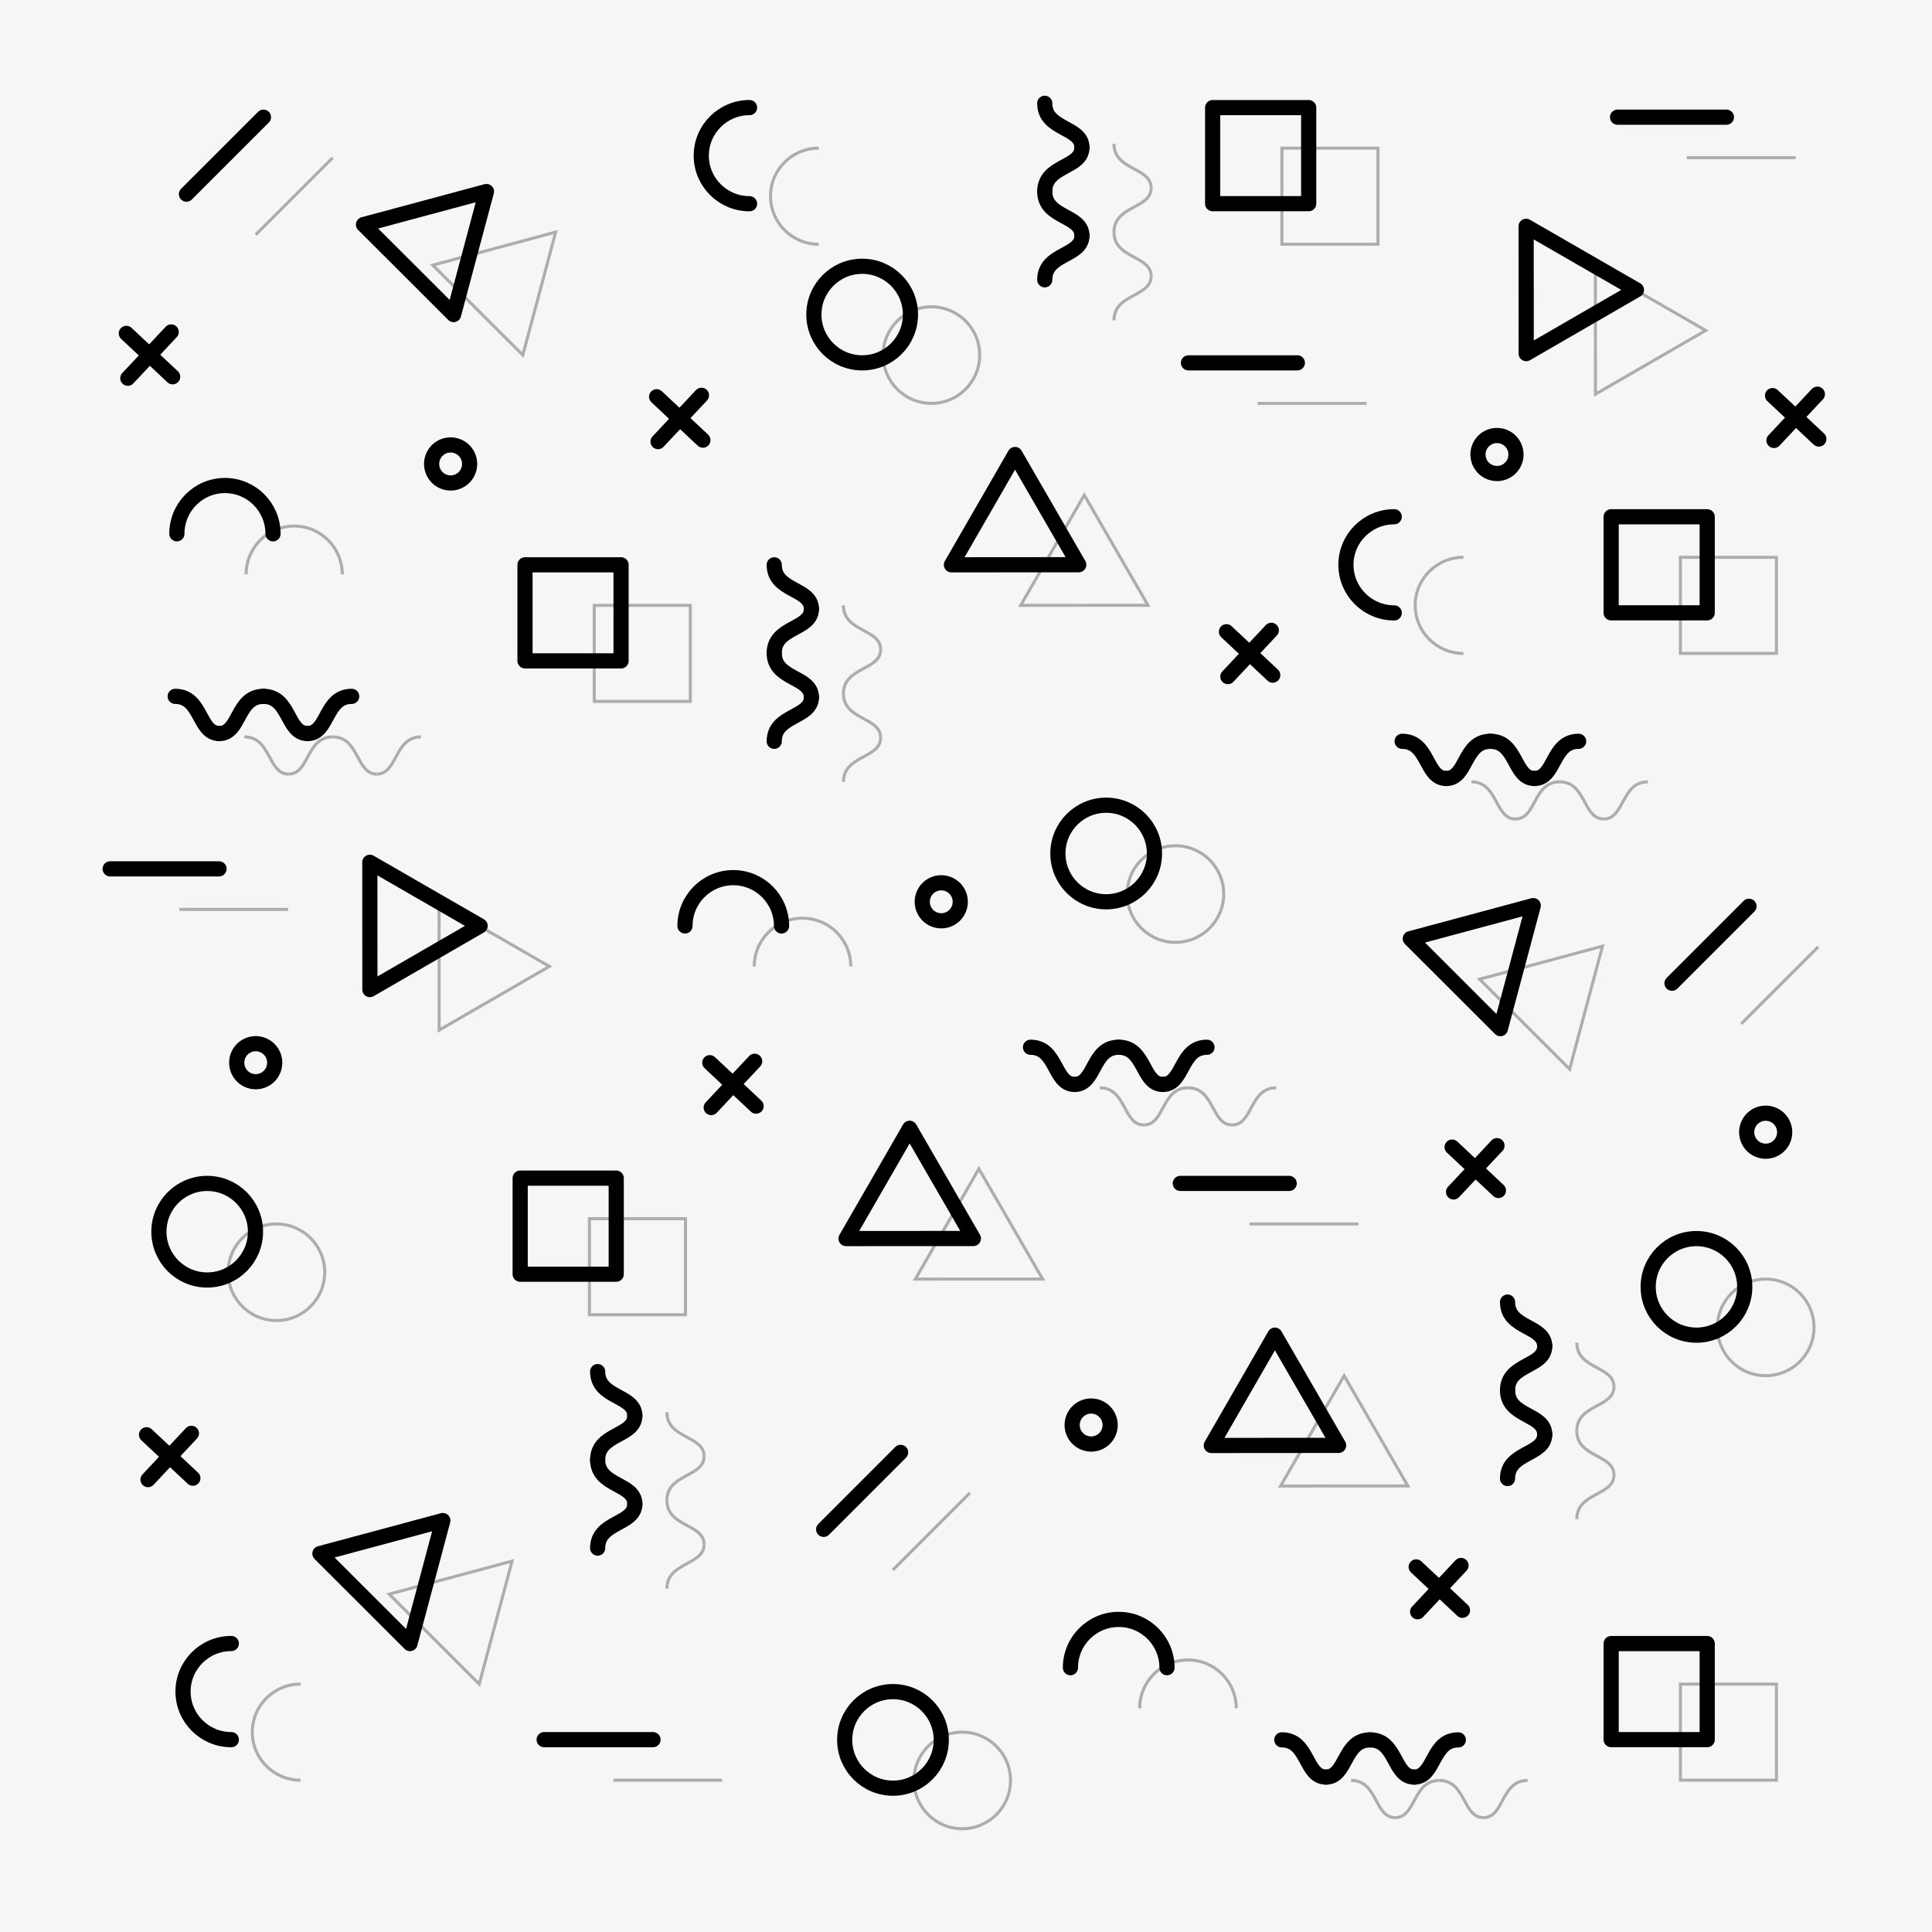 <?xml version="1.0" encoding="UTF-8"?>
<svg id="Layer_2" data-name="Layer 2" xmlns="http://www.w3.org/2000/svg" viewBox="0 0 636.6 636.61">
  <defs>
    <style>
      .cls-1 {
        stroke-miterlimit: 10;
      }

      .cls-1, .cls-2 {
        fill: none;
        stroke: #000;
      }

      .cls-3 {
        fill: #f6f6f6;
      }

      .cls-2 {
        stroke-linecap: round;
        stroke-linejoin: round;
        stroke-width: 5px;
      }

      .cls-4 {
        opacity: .3;
      }
    </style>
  </defs>
  <g id="Layer_1-2" data-name="Layer 1">
    <rect class="cls-3" width="636.6" height="636.61"/>
    <g>
      <line class="cls-2" x1="231.61" y1="145.03" x2="216.36" y2="130.73"/>
      <line class="cls-2" x1="216.83" y1="145.51" x2="231.14" y2="130.25"/>
    </g>
    <g>
      <line class="cls-2" x1="249.13" y1="364.47" x2="233.88" y2="350.16"/>
      <line class="cls-2" x1="234.35" y1="364.94" x2="248.66" y2="349.69"/>
    </g>
    <g>
      <line class="cls-2" x1="63.55" y1="487.07" x2="48.29" y2="472.76"/>
      <line class="cls-2" x1="48.77" y1="487.54" x2="63.07" y2="472.29"/>
    </g>
    <g>
      <line class="cls-2" x1="56.89" y1="124.15" x2="41.63" y2="109.85"/>
      <line class="cls-2" x1="42.11" y1="124.63" x2="56.41" y2="109.38"/>
    </g>
    <g>
      <line class="cls-2" x1="599.31" y1="144.66" x2="584.06" y2="130.35"/>
      <line class="cls-2" x1="584.53" y1="145.13" x2="598.83" y2="129.88"/>
    </g>
    <g>
      <line class="cls-2" x1="419.37" y1="222.46" x2="404.12" y2="208.16"/>
      <line class="cls-2" x1="404.59" y1="222.94" x2="418.9" y2="207.69"/>
    </g>
    <g>
      <line class="cls-2" x1="493.73" y1="392.27" x2="478.48" y2="377.97"/>
      <line class="cls-2" x1="478.95" y1="392.75" x2="493.26" y2="377.5"/>
    </g>
    <g>
      <line class="cls-2" x1="481.89" y1="530.6" x2="466.64" y2="516.3"/>
      <line class="cls-2" x1="467.11" y1="531.08" x2="481.41" y2="515.83"/>
    </g>
    <polygon class="cls-2" points="344.95 167.93 334.45 149.76 323.98 167.94 313.5 186.11 334.48 186.09 355.45 186.08 344.95 167.93"/>
    <polygon class="cls-2" points="310.23 389.93 299.73 371.77 289.26 389.94 278.78 408.11 299.76 408.1 320.73 408.09 310.23 389.93"/>
    <polygon class="cls-2" points="430.58 458.1 420.08 439.94 409.61 458.11 399.13 476.29 420.1 476.27 441.08 476.26 430.58 458.1"/>
    <polygon class="cls-2" points="499.8 318.67 505.21 298.4 484.96 303.85 464.7 309.29 479.54 324.11 494.38 338.94 499.8 318.67"/>
    <polygon class="cls-2" points="154.87 83.38 160.29 63.11 140.03 68.56 119.77 74 134.62 88.82 149.46 103.65 154.87 83.38"/>
    <polygon class="cls-2" points="140.51 521.29 145.92 501.02 125.67 506.47 105.41 511.91 120.25 526.73 135.09 541.56 140.51 521.29"/>
    <polygon class="cls-2" points="521.05 106.02 539.21 95.52 521.04 85.05 502.86 74.57 502.88 95.54 502.89 116.52 521.05 106.02"/>
    <polygon class="cls-2" points="140.04 315.57 158.2 305.07 140.03 294.6 121.86 284.12 121.87 305.1 121.88 326.07 140.04 315.57"/>
    <path class="cls-2" d="M380.4,281.23c0,8.79-7.12,15.91-15.91,15.91s-15.91-7.12-15.91-15.91,7.12-15.91,15.91-15.91,15.91,7.12,15.91,15.91Z"/>
    <path class="cls-2" d="M300,103.65c0,8.79-7.12,15.91-15.91,15.91s-15.91-7.12-15.91-15.91,7.13-15.91,15.91-15.91,15.91,7.12,15.91,15.91Z"/>
    <path class="cls-2" d="M310.15,573.3c0,8.79-7.12,15.91-15.91,15.91s-15.91-7.12-15.91-15.91,7.13-15.91,15.91-15.91,15.91,7.12,15.91,15.91Z"/>
    <path class="cls-2" d="M352.71,549.51c0-8.79,7.13-15.91,15.91-15.91s15.91,7.12,15.91,15.91"/>
    <path class="cls-2" d="M225.7,305.1c0-8.79,7.13-15.91,15.91-15.91s15.91,7.12,15.91,15.91"/>
    <path class="cls-2" d="M58.28,175.89c0-8.79,7.09-15.91,15.84-15.91s15.84,7.12,15.84,15.91"/>
    <path class="cls-2" d="M459.4,201.95c-8.79,0-15.91-7.09-15.91-15.84s7.12-15.84,15.91-15.84"/>
    <path class="cls-2" d="M76.22,573.22c-8.79,0-15.91-7.09-15.91-15.84s7.12-15.84,15.91-15.84"/>
    <path class="cls-2" d="M246.98,67.13c-8.79,0-15.91-7.09-15.91-15.84s7.12-15.84,15.91-15.84"/>
    <path class="cls-2" d="M84.18,405.85c0,8.79-7.12,15.91-15.91,15.91s-15.91-7.12-15.91-15.91,7.13-15.91,15.91-15.91,15.91,7.12,15.91,15.91Z"/>
    <path class="cls-2" d="M574.9,424.03c0,8.79-7.12,15.91-15.91,15.91s-15.91-7.12-15.91-15.91,7.12-15.91,15.91-15.91,15.91,7.12,15.91,15.91Z"/>
    <rect class="cls-2" x="530.88" y="170.28" width="31.65" height="31.65"/>
    <rect class="cls-2" x="172.99" y="186.11" width="31.65" height="31.65"/>
    <rect class="cls-2" x="171.4" y="388.2" width="31.65" height="31.65"/>
    <rect class="cls-2" x="530.88" y="541.56" width="31.65" height="31.65"/>
    <rect class="cls-2" x="399.57" y="35.46" width="31.65" height="31.65"/>
    <g>
      <path class="cls-2" d="M354.09,357.32c-6.91,0-5.72-12.25-14.54-12.25"/>
      <path class="cls-2" d="M383.16,357.32c-6.91,0-5.72-12.25-14.54-12.25"/>
      <path class="cls-2" d="M354.09,357.32c6.91,0,5.72-12.25,14.54-12.25"/>
      <path class="cls-2" d="M383.16,357.32c6.91,0,5.72-12.25,14.54-12.25"/>
    </g>
    <g>
      <path class="cls-2" d="M436.91,585.55c-6.91,0-5.72-12.26-14.54-12.26"/>
      <path class="cls-2" d="M465.98,585.55c-6.91,0-5.72-12.25-14.54-12.25"/>
      <path class="cls-2" d="M436.91,585.55c6.91,0,5.72-12.25,14.54-12.25"/>
      <path class="cls-2" d="M465.98,585.55c6.91,0,5.72-12.26,14.54-12.25"/>
    </g>
    <g>
      <path class="cls-2" d="M476.55,256.51c-6.91,0-5.72-12.25-14.54-12.25"/>
      <path class="cls-2" d="M505.62,256.51c-6.91,0-5.72-12.25-14.54-12.25"/>
      <path class="cls-2" d="M476.55,256.51c6.91,0,5.72-12.25,14.54-12.25"/>
      <path class="cls-2" d="M505.62,256.51c6.91,0,5.72-12.25,14.54-12.25"/>
    </g>
    <g>
      <path class="cls-2" d="M72.27,241.7c-6.91,0-5.72-12.25-14.54-12.25"/>
      <path class="cls-2" d="M101.34,241.7c-6.91,0-5.72-12.25-14.54-12.25"/>
      <path class="cls-2" d="M72.27,241.7c6.91,0,5.72-12.25,14.54-12.25"/>
      <path class="cls-2" d="M101.34,241.7c6.91,0,5.72-12.25,14.54-12.25"/>
    </g>
    <g>
      <path class="cls-2" d="M356.5,77.65c0,6.91-12.25,5.72-12.25,14.54"/>
      <path class="cls-2" d="M356.5,48.58c0,6.91-12.25,5.72-12.25,14.54"/>
      <path class="cls-2" d="M356.5,77.65c0-6.91-12.25-5.72-12.25-14.54"/>
      <path class="cls-2" d="M356.5,48.58c0-6.91-12.25-5.72-12.25-14.54"/>
    </g>
    <g>
      <path class="cls-2" d="M267.36,229.72c0,6.91-12.25,5.72-12.25,14.54"/>
      <path class="cls-2" d="M267.36,200.65c0,6.91-12.25,5.72-12.25,14.54"/>
      <path class="cls-2" d="M267.36,229.72c0-6.91-12.25-5.72-12.25-14.54"/>
      <path class="cls-2" d="M267.36,200.65c0-6.91-12.25-5.72-12.25-14.54"/>
    </g>
    <g>
      <path class="cls-2" d="M508.99,472.65c0,6.91-12.25,5.72-12.25,14.54"/>
      <path class="cls-2" d="M508.99,443.58c0,6.91-12.25,5.72-12.25,14.54"/>
      <path class="cls-2" d="M508.99,472.65c0-6.91-12.25-5.72-12.25-14.54"/>
      <path class="cls-2" d="M508.99,443.58c0-6.91-12.25-5.72-12.25-14.54"/>
    </g>
    <g>
      <path class="cls-2" d="M209.18,495.56c0,6.91-12.25,5.72-12.25,14.54"/>
      <path class="cls-2" d="M209.18,466.49c0,6.91-12.25,5.72-12.25,14.54"/>
      <path class="cls-2" d="M209.18,495.56c0-6.91-12.25-5.72-12.25-14.54"/>
      <path class="cls-2" d="M209.18,466.49c0-6.91-12.25-5.72-12.25-14.54"/>
    </g>
    <line class="cls-2" x1="388.92" y1="389.94" x2="424.79" y2="389.94"/>
    <line class="cls-2" x1="36.3" y1="286.29" x2="72.17" y2="286.29"/>
    <line class="cls-2" x1="391.61" y1="119.56" x2="427.48" y2="119.56"/>
    <line class="cls-2" x1="532.99" y1="38.61" x2="568.86" y2="38.61"/>
    <line class="cls-2" x1="179.3" y1="573.22" x2="215.17" y2="573.22"/>
    <line class="cls-2" x1="271.4" y1="503.93" x2="296.76" y2="478.56"/>
    <line class="cls-2" x1="61.44" y1="63.97" x2="86.81" y2="38.61"/>
    <line class="cls-2" x1="550.93" y1="323.98" x2="576.29" y2="298.62"/>
    <g class="cls-4">
      <polygon class="cls-1" points="367.77 181.29 357.27 163.12 346.8 181.29 336.32 199.47 357.29 199.45 378.27 199.44 367.77 181.29"/>
      <polygon class="cls-1" points="333.05 403.29 322.55 385.12 312.08 403.3 301.6 421.47 322.57 421.45 343.55 421.45 333.05 403.29"/>
      <polygon class="cls-1" points="453.4 471.46 442.89 453.3 432.42 471.47 421.95 489.65 442.92 489.63 463.9 489.62 453.4 471.46"/>
      <polygon class="cls-1" points="522.61 332.03 528.03 311.76 507.78 317.21 487.52 322.65 502.36 337.47 517.2 352.3 522.61 332.03"/>
      <polygon class="cls-1" points="177.69 96.74 183.1 76.47 162.85 81.92 142.59 87.36 157.43 102.18 172.27 117 177.69 96.74"/>
      <polygon class="cls-1" points="163.32 534.65 168.74 514.38 148.49 519.83 128.23 525.27 143.07 540.09 157.91 554.92 163.32 534.65"/>
      <polygon class="cls-1" points="543.86 119.38 562.03 108.88 543.85 98.41 525.68 87.93 525.7 108.9 525.71 129.88 543.86 119.38"/>
      <polygon class="cls-1" points="162.86 328.93 181.02 318.43 162.85 307.96 144.67 297.48 144.69 318.45 144.7 339.43 162.86 328.93"/>
      <path class="cls-1" d="M403.22,294.59c0,8.79-7.12,15.91-15.91,15.91s-15.91-7.12-15.91-15.91,7.12-15.91,15.91-15.91,15.91,7.12,15.91,15.91Z"/>
      <path class="cls-1" d="M322.81,117c0,8.79-7.12,15.91-15.91,15.91s-15.91-7.12-15.91-15.91,7.13-15.91,15.91-15.91,15.91,7.12,15.91,15.91Z"/>
      <path class="cls-1" d="M332.97,586.66c0,8.79-7.12,15.91-15.91,15.91s-15.91-7.12-15.91-15.91,7.13-15.91,15.91-15.91,15.91,7.12,15.91,15.91Z"/>
      <path class="cls-1" d="M375.53,562.87c0-8.79,7.13-15.91,15.91-15.91s15.91,7.12,15.91,15.91"/>
      <path class="cls-1" d="M248.52,318.46c0-8.79,7.13-15.91,15.91-15.91s15.91,7.12,15.91,15.91"/>
      <path class="cls-1" d="M81.1,189.25c0-8.79,7.09-15.91,15.84-15.91s15.84,7.12,15.84,15.91"/>
      <path class="cls-1" d="M482.22,215.31c-8.79,0-15.91-7.09-15.91-15.84s7.12-15.84,15.91-15.84"/>
      <path class="cls-1" d="M99.04,586.58c-8.79,0-15.91-7.09-15.91-15.84s7.12-15.84,15.91-15.84"/>
      <path class="cls-1" d="M269.8,80.49c-8.79,0-15.91-7.09-15.91-15.84s7.12-15.84,15.91-15.84"/>
      <path class="cls-1" d="M107,419.21c0,8.79-7.12,15.91-15.91,15.91s-15.91-7.12-15.91-15.91,7.13-15.91,15.91-15.91,15.91,7.12,15.91,15.91Z"/>
      <path class="cls-1" d="M597.72,437.38c0,8.79-7.12,15.91-15.91,15.91s-15.91-7.12-15.91-15.91,7.12-15.91,15.91-15.91,15.91,7.12,15.91,15.91Z"/>
      <rect class="cls-1" x="553.7" y="183.64" width="31.65" height="31.65"/>
      <rect class="cls-1" x="195.81" y="199.47" width="31.65" height="31.65"/>
      <rect class="cls-1" x="194.22" y="401.56" width="31.65" height="31.65"/>
      <rect class="cls-1" x="553.7" y="554.92" width="31.65" height="31.65"/>
      <rect class="cls-1" x="422.39" y="48.82" width="31.65" height="31.65"/>
      <g>
        <path class="cls-1" d="M376.91,370.68c-6.91,0-5.72-12.25-14.54-12.25"/>
        <path class="cls-1" d="M405.98,370.68c-6.91,0-5.72-12.25-14.54-12.25"/>
        <path class="cls-1" d="M376.91,370.68c6.91,0,5.72-12.25,14.54-12.25"/>
        <path class="cls-1" d="M405.98,370.68c6.91,0,5.72-12.25,14.54-12.25"/>
      </g>
      <g>
        <path class="cls-1" d="M459.73,598.91c-6.91,0-5.72-12.26-14.54-12.26"/>
        <path class="cls-1" d="M488.8,598.91c-6.91,0-5.72-12.25-14.54-12.25"/>
        <path class="cls-1" d="M459.73,598.91c6.91,0,5.72-12.25,14.54-12.25"/>
        <path class="cls-1" d="M488.8,598.91c6.91,0,5.72-12.26,14.54-12.25"/>
      </g>
      <g>
        <path class="cls-1" d="M499.37,269.87c-6.91,0-5.72-12.25-14.54-12.25"/>
        <path class="cls-1" d="M528.44,269.87c-6.91,0-5.72-12.25-14.54-12.25"/>
        <path class="cls-1" d="M499.37,269.87c6.91,0,5.72-12.25,14.54-12.25"/>
        <path class="cls-1" d="M528.44,269.87c6.91,0,5.72-12.25,14.54-12.25"/>
      </g>
      <g>
        <path class="cls-1" d="M95.09,255.06c-6.91,0-5.72-12.25-14.54-12.25"/>
        <path class="cls-1" d="M124.16,255.06c-6.91,0-5.72-12.25-14.54-12.25"/>
        <path class="cls-1" d="M95.09,255.06c6.91,0,5.72-12.25,14.54-12.25"/>
        <path class="cls-1" d="M124.16,255.06c6.91,0,5.72-12.25,14.54-12.25"/>
      </g>
      <g>
        <path class="cls-1" d="M379.31,91.01c0,6.91-12.25,5.72-12.25,14.54"/>
        <path class="cls-1" d="M379.31,61.94c0,6.91-12.25,5.72-12.25,14.54"/>
        <path class="cls-1" d="M379.31,91.01c0-6.91-12.25-5.72-12.25-14.54"/>
        <path class="cls-1" d="M379.31,61.94c0-6.91-12.25-5.72-12.25-14.54"/>
      </g>
      <g>
        <path class="cls-1" d="M290.17,243.08c0,6.91-12.25,5.72-12.25,14.54"/>
        <path class="cls-1" d="M290.17,214.01c0,6.91-12.25,5.72-12.25,14.54"/>
        <path class="cls-1" d="M290.17,243.08c0-6.91-12.25-5.72-12.25-14.54"/>
        <path class="cls-1" d="M290.17,214.01c0-6.91-12.25-5.72-12.25-14.54"/>
      </g>
      <g>
        <path class="cls-1" d="M531.81,486.01c0,6.91-12.25,5.72-12.25,14.54"/>
        <path class="cls-1" d="M531.81,456.94c0,6.91-12.25,5.72-12.25,14.54"/>
        <path class="cls-1" d="M531.81,486.01c0-6.91-12.25-5.72-12.25-14.54"/>
        <path class="cls-1" d="M531.81,456.94c0-6.91-12.25-5.72-12.25-14.54"/>
      </g>
      <g>
        <path class="cls-1" d="M232,508.92c0,6.91-12.25,5.72-12.25,14.54"/>
        <path class="cls-1" d="M232,479.85c0,6.91-12.25,5.72-12.25,14.54"/>
        <path class="cls-1" d="M232,508.92c0-6.91-12.25-5.72-12.25-14.54"/>
        <path class="cls-1" d="M232,479.85c0-6.91-12.25-5.72-12.25-14.54"/>
      </g>
      <line class="cls-1" x1="411.74" y1="403.3" x2="447.61" y2="403.3"/>
      <line class="cls-1" x1="59.11" y1="299.65" x2="94.98" y2="299.65"/>
      <line class="cls-1" x1="414.42" y1="132.92" x2="450.29" y2="132.92"/>
      <line class="cls-1" x1="555.81" y1="51.97" x2="591.68" y2="51.97"/>
      <line class="cls-1" x1="202.11" y1="586.58" x2="237.98" y2="586.58"/>
      <line class="cls-1" x1="294.22" y1="517.29" x2="319.58" y2="491.92"/>
      <line class="cls-1" x1="84.26" y1="77.33" x2="109.62" y2="51.97"/>
      <line class="cls-1" x1="573.74" y1="337.34" x2="599.11" y2="311.98"/>
    </g>
    <path class="cls-2" d="M362.88,474.86c-2.93,1.84-6.8,.96-8.64-1.97-1.85-2.93-.96-6.8,1.96-8.64,2.93-1.84,6.8-.96,8.64,1.97,1.84,2.93,.96,6.8-1.96,8.64Z"/>
    <path class="cls-2" d="M313.49,302.45c-2.93,1.84-6.8,.96-8.64-1.97-1.84-2.93-.96-6.8,1.96-8.64,2.93-1.84,6.8-.96,8.64,1.97,1.84,2.93,.96,6.8-1.96,8.64Z"/>
    <path class="cls-2" d="M87.6,355.47c-2.93,1.84-6.8,.96-8.64-1.97-1.84-2.93-.96-6.8,1.96-8.64,2.93-1.84,6.8-.96,8.64,1.97,1.84,2.93,.96,6.8-1.96,8.64Z"/>
    <path class="cls-2" d="M151.82,158.18c-2.93,1.84-6.8,.96-8.64-1.97-1.84-2.93-.96-6.8,1.96-8.64,2.93-1.84,6.8-.96,8.64,1.97,1.84,2.93,.96,6.8-1.96,8.64Z"/>
    <path class="cls-2" d="M496.6,155.07c-2.93,1.84-6.8,.96-8.64-1.97-1.84-2.93-.96-6.8,1.96-8.64,2.93-1.84,6.8-.96,8.64,1.97,1.84,2.93,.96,6.8-1.96,8.64Z"/>
    <path class="cls-2" d="M585.14,378.37c-2.93,1.84-6.8,.96-8.64-1.97-1.84-2.93-.96-6.8,1.96-8.64,2.93-1.84,6.8-.96,8.64,1.97,1.84,2.93,.96,6.8-1.96,8.64Z"/>
  </g>
</svg>